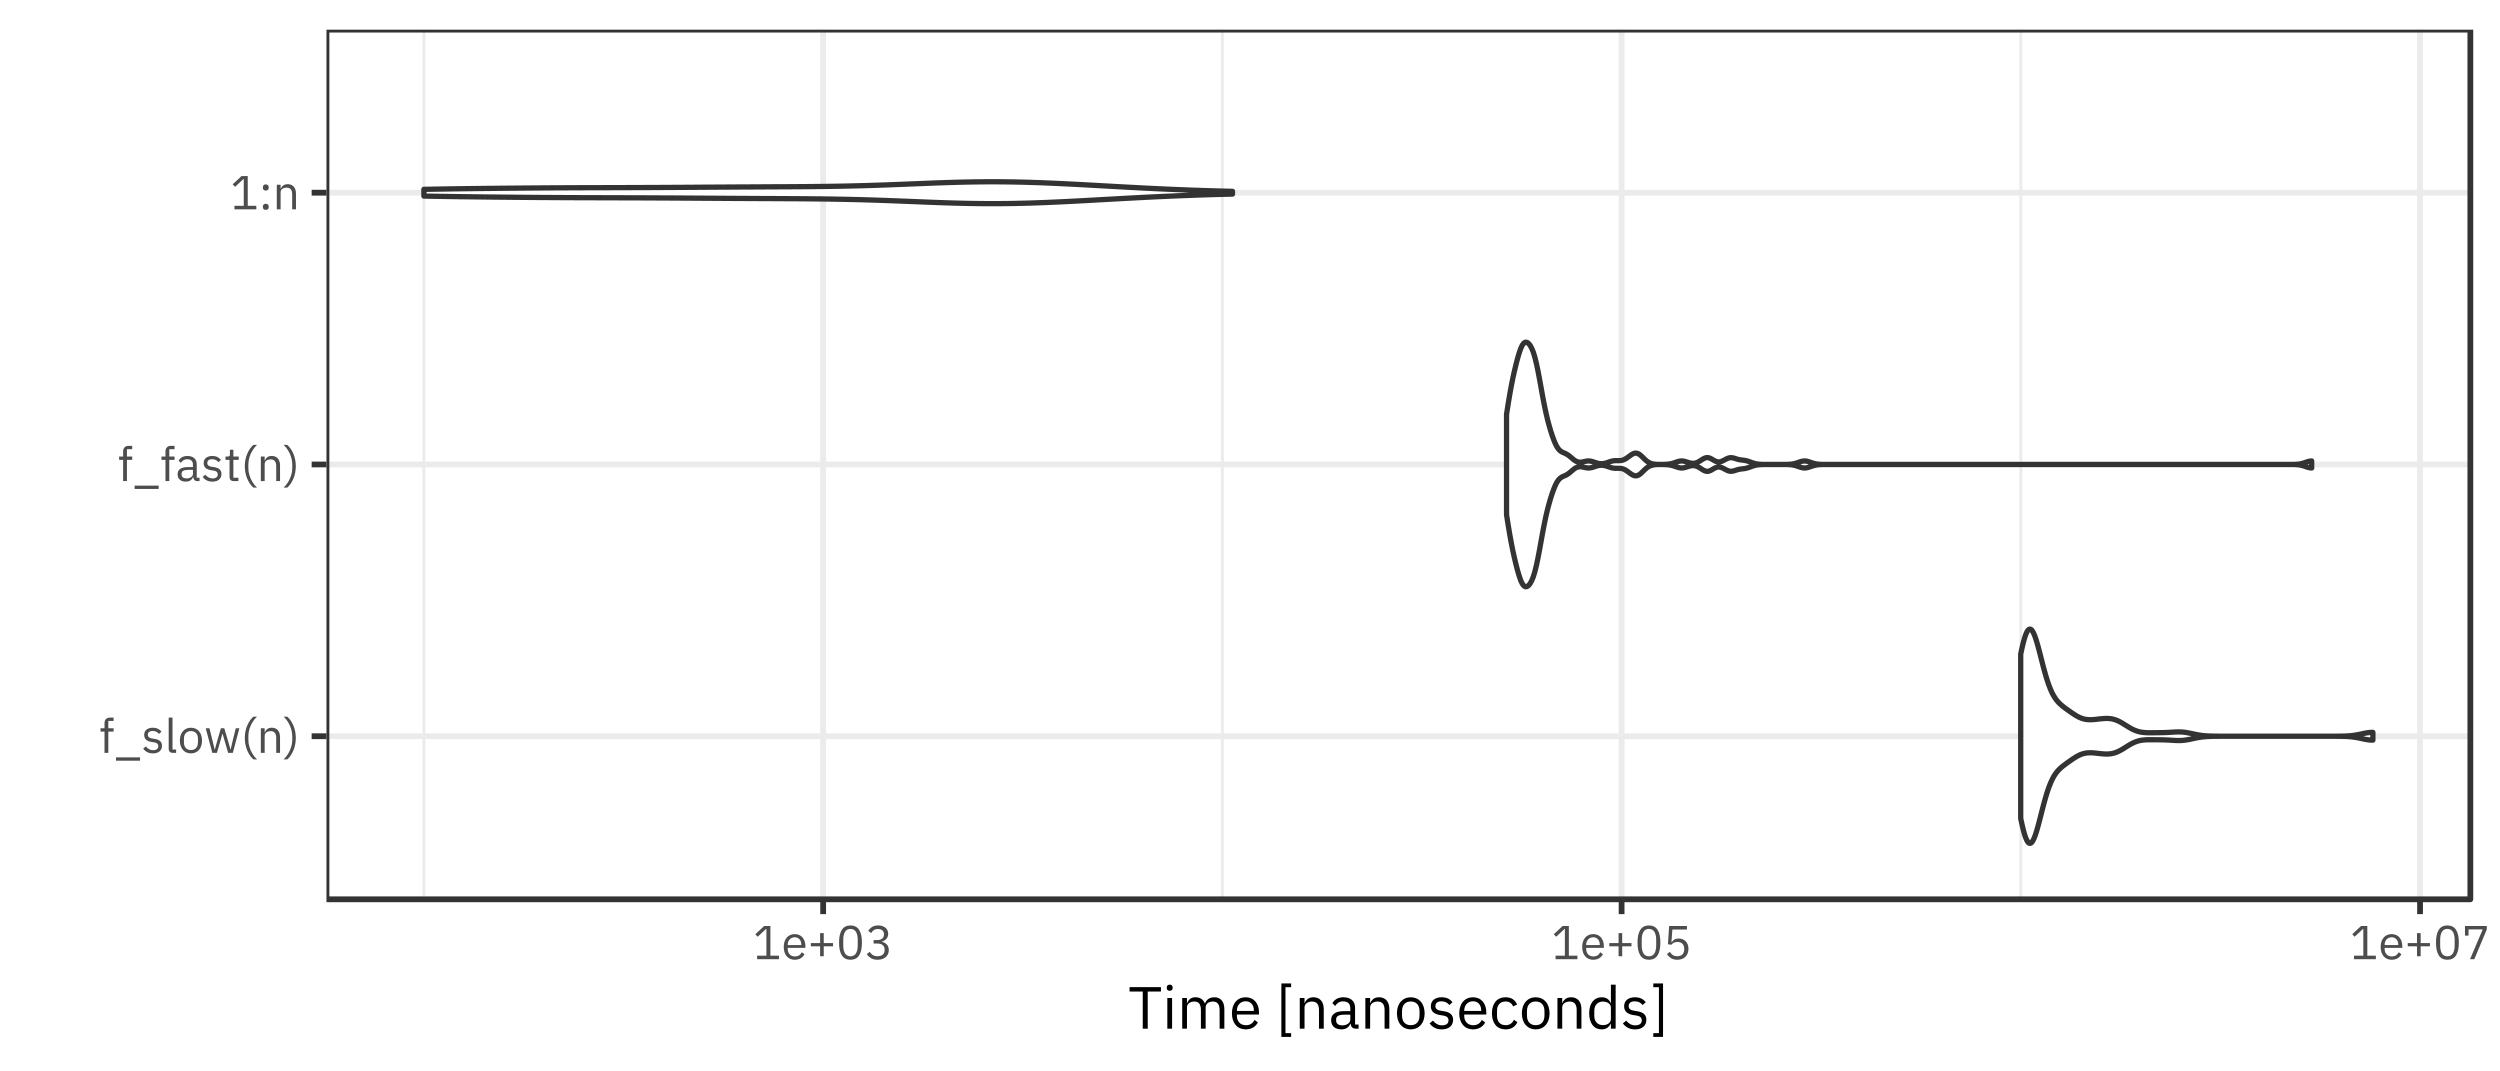 <?xml version="1.0" encoding="UTF-8"?>
<svg xmlns="http://www.w3.org/2000/svg" xmlns:xlink="http://www.w3.org/1999/xlink" width="504pt" height="216pt" viewBox="0 0 504 216" version="1.1">
<defs>
<g>
<symbol overflow="visible" id="glyph0-0">
<path style="stroke:none;" d="M 0.309 0 L 4.223 0 L 4.223 -7.488 L 0.309 -7.488 Z M 0.883 -0.574 L 0.883 -6.914 L 3.648 -6.914 L 3.648 -0.574 Z M 0.883 -0.574 "/>
</symbol>
<symbol overflow="visible" id="glyph0-1">
<path style="stroke:none;" d="M 1.086 0 L 1.852 0 L 1.852 -4.281 L 2.918 -4.281 L 2.918 -4.953 L 1.852 -4.953 L 1.852 -6.434 L 2.918 -6.434 L 2.918 -7.102 L 2.168 -7.102 C 1.801 -7.094 1.527 -6.984 1.352 -6.781 C 1.172 -6.57 1.082 -6.297 1.086 -5.953 L 1.086 -4.953 L 0.277 -4.953 L 0.277 -4.281 L 1.086 -4.281 Z M 1.086 0 "/>
</symbol>
<symbol overflow="visible" id="glyph0-2">
<path style="stroke:none;" d="M 5.137 1.582 L 5.137 0.914 L 0.289 0.914 L 0.289 1.582 Z M 5.137 1.582 "/>
</symbol>
<symbol overflow="visible" id="glyph0-3">
<path style="stroke:none;" d="M 2.305 0.113 C 2.875 0.105 3.324 -0.027 3.645 -0.297 C 3.965 -0.566 4.129 -0.945 4.137 -1.43 C 4.141 -1.805 4.023 -2.109 3.789 -2.344 C 3.551 -2.578 3.16 -2.738 2.621 -2.824 L 2.238 -2.879 C 1.926 -2.918 1.688 -3 1.531 -3.117 C 1.367 -3.234 1.285 -3.41 1.285 -3.648 C 1.281 -3.883 1.363 -4.07 1.531 -4.207 C 1.691 -4.344 1.934 -4.414 2.258 -4.418 C 2.57 -4.41 2.836 -4.344 3.047 -4.227 C 3.258 -4.105 3.418 -3.969 3.531 -3.812 L 4.043 -4.273 C 3.84 -4.52 3.598 -4.715 3.324 -4.855 C 3.043 -4.992 2.707 -5.062 2.312 -5.066 C 1.797 -5.066 1.375 -4.945 1.051 -4.707 C 0.723 -4.461 0.555 -4.098 0.547 -3.609 C 0.555 -3.156 0.707 -2.816 1 -2.598 C 1.293 -2.375 1.672 -2.238 2.141 -2.18 L 2.535 -2.121 C 2.852 -2.07 3.078 -1.977 3.211 -1.84 C 3.34 -1.703 3.402 -1.535 3.398 -1.344 C 3.395 -1.086 3.301 -0.891 3.125 -0.75 C 2.941 -0.609 2.688 -0.535 2.363 -0.535 C 2.047 -0.535 1.773 -0.602 1.535 -0.734 C 1.293 -0.863 1.078 -1.051 0.895 -1.297 L 0.348 -0.855 C 0.559 -0.559 0.828 -0.32 1.148 -0.148 C 1.465 0.023 1.848 0.105 2.305 0.113 Z M 2.305 0.113 "/>
</symbol>
<symbol overflow="visible" id="glyph0-4">
<path style="stroke:none;" d="M 2.312 0 L 2.312 -0.672 L 1.582 -0.672 L 1.582 -7.102 L 0.816 -7.102 L 0.816 -0.797 C 0.812 -0.562 0.883 -0.371 1.023 -0.227 C 1.16 -0.078 1.363 -0.004 1.633 0 Z M 2.312 0 "/>
</symbol>
<symbol overflow="visible" id="glyph0-5">
<path style="stroke:none;" d="M 2.688 0.113 C 3.359 0.102 3.898 -0.129 4.305 -0.59 C 4.707 -1.047 4.914 -1.676 4.926 -2.477 C 4.914 -3.27 4.707 -3.898 4.305 -4.363 C 3.898 -4.82 3.359 -5.055 2.688 -5.066 C 2.012 -5.055 1.473 -4.82 1.074 -4.363 C 0.668 -3.898 0.461 -3.27 0.453 -2.477 C 0.461 -1.676 0.668 -1.047 1.074 -0.59 C 1.473 -0.129 2.012 0.102 2.688 0.113 Z M 2.688 -0.566 C 2.266 -0.562 1.926 -0.691 1.672 -0.949 C 1.41 -1.207 1.281 -1.598 1.277 -2.121 L 1.277 -2.832 C 1.281 -3.352 1.41 -3.742 1.672 -4.004 C 1.926 -4.258 2.266 -4.387 2.688 -4.387 C 3.105 -4.387 3.445 -4.258 3.703 -4.004 C 3.961 -3.742 4.094 -3.352 4.102 -2.832 L 4.102 -2.121 C 4.094 -1.598 3.961 -1.207 3.703 -0.949 C 3.445 -0.691 3.105 -0.562 2.688 -0.566 Z M 2.688 -0.566 "/>
</symbol>
<symbol overflow="visible" id="glyph0-6">
<path style="stroke:none;" d="M 1.621 0 L 2.555 0 L 3.246 -2.379 L 3.668 -3.887 L 3.688 -3.887 L 4.117 -2.379 L 4.809 0 L 5.758 0 L 7.074 -4.953 L 6.355 -4.953 L 5.816 -2.812 L 5.309 -0.645 L 5.289 -0.645 L 4.676 -2.812 L 4.031 -4.953 L 3.352 -4.953 L 2.727 -2.812 L 2.121 -0.645 L 2.102 -0.645 L 1.574 -2.812 L 1.047 -4.953 L 0.297 -4.953 Z M 1.621 0 "/>
</symbol>
<symbol overflow="visible" id="glyph0-7">
<path style="stroke:none;" d="M 0.797 -2.996 C 0.809 -2.043 0.977 -1.191 1.309 -0.441 C 1.633 0.316 2.043 0.898 2.535 1.316 L 3.262 1.316 C 2.914 1 2.609 0.625 2.348 0.195 C 2.086 -0.238 1.883 -0.691 1.738 -1.172 C 1.59 -1.648 1.516 -2.113 1.516 -2.574 L 1.516 -3.398 C 1.516 -3.852 1.586 -4.316 1.73 -4.793 C 1.871 -5.27 2.074 -5.723 2.336 -6.156 C 2.594 -6.59 2.902 -6.969 3.262 -7.297 L 2.535 -7.297 C 2.031 -6.863 1.617 -6.273 1.297 -5.527 C 0.969 -4.773 0.805 -3.93 0.797 -2.996 Z M 0.797 -2.996 "/>
</symbol>
<symbol overflow="visible" id="glyph0-8">
<path style="stroke:none;" d="M 1.586 0 L 1.586 -3.438 C 1.594 -3.75 1.719 -3.984 1.957 -4.145 C 2.195 -4.297 2.473 -4.375 2.793 -4.379 C 3.16 -4.375 3.438 -4.266 3.629 -4.043 C 3.816 -3.816 3.914 -3.48 3.918 -3.043 L 3.918 0 L 4.684 0 L 4.684 -3.176 C 4.676 -3.777 4.527 -4.242 4.234 -4.57 C 3.941 -4.898 3.539 -5.062 3.023 -5.07 C 2.656 -5.062 2.359 -4.98 2.133 -4.816 C 1.906 -4.652 1.734 -4.43 1.621 -4.148 L 1.586 -4.148 L 1.582 -4.953 L 0.816 -4.953 L 0.816 0 Z M 1.586 0 "/>
</symbol>
<symbol overflow="visible" id="glyph0-9">
<path style="stroke:none;" d="M 2.418 -2.996 C 2.406 -3.93 2.238 -4.773 1.918 -5.527 C 1.59 -6.273 1.18 -6.863 0.684 -7.297 L -0.047 -7.297 C 0.309 -6.969 0.617 -6.59 0.879 -6.156 C 1.137 -5.723 1.336 -5.27 1.48 -4.793 C 1.621 -4.316 1.695 -3.852 1.699 -3.398 L 1.699 -2.574 C 1.695 -2.113 1.621 -1.648 1.477 -1.172 C 1.328 -0.691 1.121 -0.238 0.863 0.195 C 0.598 0.625 0.297 1 -0.047 1.316 L 0.684 1.316 C 1.168 0.898 1.574 0.316 1.906 -0.441 C 2.23 -1.191 2.402 -2.043 2.418 -2.996 Z M 2.418 -2.996 "/>
</symbol>
<symbol overflow="visible" id="glyph0-10">
<path style="stroke:none;" d="M 4.848 0 L 4.848 -0.672 L 4.281 -0.672 L 4.281 -3.398 C 4.273 -3.926 4.105 -4.332 3.777 -4.625 C 3.445 -4.914 2.98 -5.062 2.379 -5.07 C 1.934 -5.059 1.562 -4.965 1.27 -4.781 C 0.973 -4.598 0.758 -4.367 0.625 -4.098 L 1.086 -3.668 C 1.215 -3.895 1.383 -4.07 1.59 -4.203 C 1.793 -4.332 2.047 -4.402 2.344 -4.406 C 2.734 -4.406 3.027 -4.312 3.223 -4.125 C 3.418 -3.938 3.512 -3.668 3.512 -3.32 L 3.512 -2.832 L 2.535 -2.832 C 1.812 -2.824 1.281 -2.699 0.938 -2.457 C 0.59 -2.207 0.418 -1.852 0.422 -1.383 C 0.426 -0.914 0.57 -0.547 0.859 -0.285 C 1.145 -0.023 1.551 0.105 2.082 0.113 C 2.426 0.109 2.727 0.035 2.977 -0.117 C 3.227 -0.273 3.406 -0.5 3.516 -0.805 L 3.562 -0.805 C 3.586 -0.566 3.664 -0.375 3.797 -0.23 C 3.93 -0.078 4.133 -0.004 4.414 0 Z M 2.207 -0.535 C 1.906 -0.535 1.668 -0.605 1.496 -0.738 C 1.316 -0.871 1.227 -1.059 1.227 -1.305 L 1.227 -1.508 C 1.223 -1.746 1.328 -1.934 1.535 -2.062 C 1.738 -2.188 2.059 -2.25 2.496 -2.258 L 3.516 -2.258 L 3.516 -1.441 C 3.508 -1.18 3.383 -0.965 3.145 -0.797 C 2.906 -0.629 2.594 -0.539 2.207 -0.535 Z M 2.207 -0.535 "/>
</symbol>
<symbol overflow="visible" id="glyph0-11">
<path style="stroke:none;" d="M 2.871 0 L 2.871 -0.672 L 1.863 -0.672 L 1.863 -4.281 L 2.945 -4.281 L 2.945 -4.953 L 1.863 -4.953 L 1.863 -6.324 L 1.172 -6.324 L 1.172 -5.402 C 1.172 -5.238 1.141 -5.121 1.078 -5.051 C 1.012 -4.98 0.898 -4.945 0.738 -4.953 L 0.277 -4.953 L 0.277 -4.281 L 1.094 -4.281 L 1.094 -0.816 C 1.094 -0.566 1.164 -0.371 1.305 -0.227 C 1.441 -0.078 1.645 -0.004 1.91 0 Z M 2.871 0 "/>
</symbol>
<symbol overflow="visible" id="glyph0-12">
<path style="stroke:none;" d="M 5.25 0 L 5.25 -0.711 L 3.523 -0.711 L 3.523 -6.699 L 2.266 -6.699 L 0.488 -5.039 L 0.961 -4.531 L 2.648 -6.105 L 2.719 -6.105 L 2.719 -0.711 L 0.844 -0.711 L 0.844 0 Z M 5.25 0 "/>
</symbol>
<symbol overflow="visible" id="glyph0-13">
<path style="stroke:none;" d="M 1.402 -3.781 C 1.598 -3.781 1.746 -3.836 1.844 -3.938 C 1.938 -4.039 1.984 -4.172 1.988 -4.34 L 1.988 -4.465 C 1.984 -4.629 1.938 -4.762 1.844 -4.863 C 1.746 -4.965 1.598 -5.016 1.402 -5.02 C 1.199 -5.016 1.051 -4.965 0.957 -4.863 C 0.859 -4.762 0.812 -4.629 0.816 -4.465 L 0.816 -4.34 C 0.812 -4.172 0.859 -4.039 0.957 -3.938 C 1.051 -3.836 1.199 -3.781 1.402 -3.781 Z M 1.402 0.113 C 1.598 0.105 1.746 0.059 1.844 -0.039 C 1.938 -0.137 1.984 -0.27 1.988 -0.441 L 1.988 -0.566 C 1.984 -0.73 1.938 -0.863 1.844 -0.965 C 1.746 -1.062 1.598 -1.113 1.402 -1.121 C 1.199 -1.113 1.051 -1.062 0.957 -0.965 C 0.859 -0.863 0.812 -0.73 0.816 -0.566 L 0.816 -0.441 C 0.812 -0.27 0.859 -0.137 0.957 -0.039 C 1.051 0.059 1.199 0.105 1.402 0.113 Z M 1.402 0.113 "/>
</symbol>
<symbol overflow="visible" id="glyph0-14">
<path style="stroke:none;" d="M 2.68 0.113 C 3.145 0.105 3.547 0.004 3.887 -0.199 C 4.223 -0.402 4.473 -0.672 4.637 -1.016 L 4.09 -1.41 C 3.957 -1.133 3.773 -0.922 3.543 -0.777 C 3.309 -0.629 3.035 -0.555 2.727 -0.555 C 2.258 -0.562 1.898 -0.707 1.645 -0.984 C 1.387 -1.258 1.258 -1.613 1.258 -2.055 L 1.258 -2.285 L 4.82 -2.285 L 4.82 -2.648 C 4.809 -3.363 4.617 -3.941 4.246 -4.383 C 3.867 -4.824 3.344 -5.051 2.68 -5.066 C 1.992 -5.055 1.453 -4.82 1.059 -4.363 C 0.66 -3.898 0.457 -3.27 0.453 -2.477 C 0.457 -1.676 0.66 -1.047 1.059 -0.59 C 1.453 -0.129 1.992 0.102 2.68 0.113 Z M 2.68 -4.426 C 3.074 -4.418 3.391 -4.285 3.629 -4.023 C 3.863 -3.762 3.988 -3.41 3.996 -2.965 L 3.996 -2.859 L 1.258 -2.859 L 1.258 -2.93 C 1.262 -3.367 1.395 -3.723 1.652 -4 C 1.91 -4.273 2.25 -4.414 2.68 -4.426 Z M 2.68 -4.426 "/>
</symbol>
<symbol overflow="visible" id="glyph0-15">
<path style="stroke:none;" d="M 3.246 -0.598 L 3.246 -2.602 L 5.117 -2.602 L 5.117 -3.254 L 3.246 -3.254 L 3.246 -5.262 L 2.516 -5.262 L 2.516 -3.254 L 0.645 -3.254 L 0.645 -2.602 L 2.516 -2.602 L 2.516 -0.598 Z M 3.246 -0.598 "/>
</symbol>
<symbol overflow="visible" id="glyph0-16">
<path style="stroke:none;" d="M 2.879 0.113 C 3.676 0.102 4.262 -0.199 4.633 -0.797 C 5.004 -1.395 5.188 -2.246 5.184 -3.352 C 5.188 -4.453 5.004 -5.301 4.633 -5.902 C 4.262 -6.5 3.676 -6.805 2.879 -6.816 C 2.078 -6.805 1.496 -6.5 1.125 -5.902 C 0.754 -5.301 0.57 -4.453 0.578 -3.352 C 0.57 -2.246 0.754 -1.395 1.125 -0.797 C 1.496 -0.199 2.078 0.102 2.879 0.113 Z M 2.879 -0.586 C 2.355 -0.594 1.984 -0.801 1.758 -1.207 C 1.527 -1.609 1.414 -2.141 1.422 -2.805 L 1.422 -3.898 C 1.414 -4.555 1.527 -5.086 1.758 -5.492 C 1.984 -5.891 2.355 -6.102 2.879 -6.117 C 3.395 -6.102 3.77 -5.891 4.004 -5.492 C 4.23 -5.086 4.344 -4.555 4.34 -3.898 L 4.34 -2.805 C 4.344 -2.141 4.23 -1.609 4.004 -1.207 C 3.77 -0.801 3.395 -0.594 2.879 -0.586 Z M 2.879 -0.586 "/>
</symbol>
<symbol overflow="visible" id="glyph0-17">
<path style="stroke:none;" d="M 1.777 -3.859 L 1.777 -3.16 L 2.562 -3.16 C 3.031 -3.152 3.391 -3.047 3.633 -2.836 C 3.875 -2.621 3.996 -2.316 4.004 -1.922 L 4.004 -1.844 C 3.996 -1.445 3.875 -1.141 3.633 -0.93 C 3.391 -0.715 3.031 -0.605 2.562 -0.605 C 2.16 -0.605 1.844 -0.688 1.609 -0.848 C 1.371 -1.004 1.172 -1.219 1.008 -1.488 L 0.402 -1.027 C 0.598 -0.723 0.867 -0.461 1.207 -0.238 C 1.543 -0.016 1.996 0.098 2.574 0.113 C 3.262 0.102 3.812 -0.074 4.219 -0.426 C 4.625 -0.777 4.832 -1.246 4.848 -1.832 C 4.832 -2.332 4.688 -2.723 4.41 -3 C 4.133 -3.277 3.809 -3.449 3.438 -3.523 L 3.438 -3.562 C 3.801 -3.652 4.102 -3.824 4.344 -4.086 C 4.582 -4.344 4.711 -4.691 4.723 -5.125 C 4.707 -5.668 4.508 -6.086 4.129 -6.379 C 3.746 -6.664 3.266 -6.809 2.688 -6.816 C 2.152 -6.801 1.727 -6.688 1.414 -6.469 C 1.094 -6.25 0.855 -6 0.691 -5.723 L 1.285 -5.262 C 1.418 -5.52 1.598 -5.723 1.824 -5.871 C 2.043 -6.02 2.324 -6.094 2.668 -6.098 C 3.027 -6.094 3.316 -6.004 3.535 -5.832 C 3.746 -5.652 3.859 -5.391 3.871 -5.039 L 3.871 -4.973 C 3.867 -4.641 3.75 -4.375 3.523 -4.172 C 3.293 -3.969 2.957 -3.863 2.508 -3.859 Z M 1.777 -3.859 "/>
</symbol>
<symbol overflow="visible" id="glyph0-18">
<path style="stroke:none;" d="M 4.781 -6.699 L 1.191 -6.699 L 0.949 -3.016 L 1.633 -2.918 C 1.762 -3.074 1.918 -3.207 2.105 -3.316 C 2.285 -3.426 2.527 -3.48 2.832 -3.484 C 3.285 -3.48 3.633 -3.359 3.875 -3.117 C 4.109 -2.875 4.23 -2.531 4.234 -2.094 L 4.234 -1.996 C 4.23 -1.547 4.109 -1.203 3.875 -0.969 C 3.633 -0.727 3.285 -0.605 2.832 -0.605 C 2.434 -0.605 2.129 -0.688 1.914 -0.848 C 1.695 -1.004 1.504 -1.219 1.344 -1.488 L 0.738 -1.027 C 0.934 -0.723 1.191 -0.461 1.52 -0.238 C 1.84 -0.016 2.277 0.098 2.832 0.113 C 3.539 0.098 4.094 -0.105 4.488 -0.504 C 4.879 -0.902 5.078 -1.434 5.086 -2.102 C 5.074 -2.754 4.883 -3.262 4.52 -3.625 C 4.152 -3.984 3.68 -4.168 3.094 -4.176 C 2.746 -4.172 2.465 -4.105 2.258 -3.973 C 2.047 -3.84 1.867 -3.66 1.719 -3.438 L 1.652 -3.438 L 1.844 -5.992 L 4.781 -5.992 Z M 4.781 -6.699 "/>
</symbol>
<symbol overflow="visible" id="glyph0-19">
<path style="stroke:none;" d="M 2.543 0 L 5.059 -5.992 L 5.059 -6.699 L 0.664 -6.699 L 0.664 -4.762 L 1.383 -4.762 L 1.383 -6.012 L 4.242 -6.012 L 1.68 0 Z M 2.543 0 "/>
</symbol>
<symbol overflow="visible" id="glyph1-0">
<path style="stroke:none;" d="M 0.383 0 L 5.277 0 L 5.277 -9.359 L 0.383 -9.359 Z M 1.102 -0.719 L 1.102 -8.641 L 4.562 -8.641 L 4.562 -0.719 Z M 1.102 -0.719 "/>
</symbol>
<symbol overflow="visible" id="glyph1-1">
<path style="stroke:none;" d="M 6.598 -7.488 L 6.598 -8.375 L 0.266 -8.375 L 0.266 -7.488 L 2.93 -7.488 L 2.93 0 L 3.934 0 L 3.934 -7.488 Z M 6.598 -7.488 "/>
</symbol>
<symbol overflow="visible" id="glyph1-2">
<path style="stroke:none;" d="M 1.5 -7.645 C 1.703 -7.645 1.852 -7.695 1.945 -7.793 C 2.039 -7.887 2.086 -8.016 2.09 -8.184 L 2.09 -8.34 C 2.086 -8.5 2.039 -8.633 1.945 -8.73 C 1.852 -8.824 1.703 -8.871 1.5 -8.879 C 1.297 -8.871 1.145 -8.824 1.051 -8.73 C 0.953 -8.633 0.906 -8.5 0.91 -8.34 L 0.91 -8.184 C 0.906 -8.016 0.953 -7.887 1.051 -7.793 C 1.145 -7.695 1.297 -7.645 1.5 -7.645 Z M 1.02 0 L 1.98 0 L 1.98 -6.191 L 1.02 -6.191 Z M 1.02 0 "/>
</symbol>
<symbol overflow="visible" id="glyph1-3">
<path style="stroke:none;" d="M 1.98 0 L 1.98 -4.297 C 1.992 -4.688 2.141 -4.984 2.434 -5.18 C 2.719 -5.375 3.062 -5.473 3.457 -5.473 C 3.91 -5.473 4.242 -5.332 4.461 -5.051 C 4.676 -4.77 4.785 -4.352 4.789 -3.805 L 4.789 0 L 5.746 0 L 5.746 -4.297 C 5.758 -4.688 5.906 -4.984 6.188 -5.18 C 6.469 -5.375 6.805 -5.473 7.199 -5.473 C 7.664 -5.473 8.008 -5.328 8.227 -5.047 C 8.445 -4.762 8.555 -4.348 8.559 -3.805 L 8.559 0 L 9.516 0 L 9.516 -3.973 C 9.508 -4.727 9.328 -5.305 8.98 -5.715 C 8.625 -6.121 8.133 -6.328 7.5 -6.336 C 6.973 -6.32 6.555 -6.195 6.246 -5.957 C 5.938 -5.715 5.727 -5.422 5.617 -5.078 L 5.59 -5.078 C 5.414 -5.516 5.156 -5.836 4.824 -6.039 C 4.484 -6.238 4.109 -6.336 3.695 -6.336 C 3.223 -6.324 2.859 -6.211 2.605 -5.996 C 2.348 -5.777 2.156 -5.508 2.027 -5.184 L 1.98 -5.184 L 1.98 -6.191 L 1.02 -6.191 L 1.02 0 Z M 1.98 0 "/>
</symbol>
<symbol overflow="visible" id="glyph1-4">
<path style="stroke:none;" d="M 3.348 0.145 C 3.93 0.133 4.434 0.004 4.859 -0.25 C 5.277 -0.504 5.59 -0.844 5.797 -1.27 L 5.113 -1.762 C 4.945 -1.414 4.719 -1.152 4.43 -0.973 C 4.141 -0.789 3.797 -0.695 3.406 -0.695 C 2.82 -0.703 2.371 -0.883 2.055 -1.23 C 1.734 -1.574 1.574 -2.02 1.57 -2.566 L 1.57 -2.855 L 6.023 -2.855 L 6.023 -3.312 C 6.016 -4.203 5.773 -4.926 5.305 -5.48 C 4.832 -6.031 4.18 -6.316 3.348 -6.336 C 2.492 -6.32 1.82 -6.027 1.324 -5.453 C 0.828 -4.875 0.574 -4.09 0.566 -3.098 C 0.574 -2.098 0.828 -1.312 1.324 -0.738 C 1.82 -0.164 2.492 0.129 3.348 0.145 Z M 3.348 -5.531 C 3.844 -5.523 4.242 -5.355 4.539 -5.027 C 4.832 -4.699 4.984 -4.258 4.992 -3.707 L 4.992 -3.574 L 1.57 -3.574 L 1.57 -3.66 C 1.578 -4.207 1.742 -4.652 2.066 -5 C 2.387 -5.34 2.812 -5.52 3.348 -5.531 Z M 3.348 -5.531 "/>
</symbol>
<symbol overflow="visible" id="glyph1-5">
<path style="stroke:none;" d=""/>
</symbol>
<symbol overflow="visible" id="glyph1-6">
<path style="stroke:none;" d="M 3.082 1.656 L 3.082 0.902 L 1.941 0.902 L 1.941 -8.363 L 3.082 -8.363 L 3.082 -9.121 L 1.117 -9.121 L 1.117 1.656 Z M 3.082 1.656 "/>
</symbol>
<symbol overflow="visible" id="glyph1-7">
<path style="stroke:none;" d="M 1.98 0 L 1.98 -4.297 C 1.996 -4.688 2.152 -4.984 2.449 -5.18 C 2.746 -5.375 3.094 -5.473 3.492 -5.473 C 3.953 -5.473 4.301 -5.332 4.539 -5.051 C 4.773 -4.77 4.891 -4.352 4.895 -3.805 L 4.895 0 L 5.855 0 L 5.855 -3.973 C 5.844 -4.727 5.656 -5.305 5.293 -5.715 C 4.926 -6.121 4.422 -6.328 3.781 -6.336 C 3.32 -6.328 2.949 -6.223 2.668 -6.02 C 2.383 -5.809 2.172 -5.531 2.027 -5.184 L 1.98 -5.184 L 1.98 -6.191 L 1.02 -6.191 L 1.02 0 Z M 1.98 0 "/>
</symbol>
<symbol overflow="visible" id="glyph1-8">
<path style="stroke:none;" d="M 6.059 0 L 6.059 -0.84 L 5.352 -0.84 L 5.352 -4.246 C 5.344 -4.906 5.137 -5.418 4.723 -5.781 C 4.309 -6.145 3.727 -6.328 2.977 -6.336 C 2.414 -6.32 1.949 -6.203 1.582 -5.977 C 1.215 -5.746 0.945 -5.461 0.781 -5.125 L 1.355 -4.586 C 1.52 -4.867 1.73 -5.09 1.988 -5.258 C 2.238 -5.418 2.555 -5.504 2.93 -5.508 C 3.418 -5.504 3.781 -5.387 4.027 -5.156 C 4.27 -4.926 4.391 -4.59 4.391 -4.152 L 4.391 -3.539 L 3.168 -3.539 C 2.266 -3.535 1.602 -3.379 1.172 -3.07 C 0.738 -2.758 0.523 -2.309 0.527 -1.727 C 0.531 -1.145 0.711 -0.688 1.074 -0.359 C 1.434 -0.031 1.945 0.133 2.605 0.145 C 3.039 0.141 3.41 0.047 3.723 -0.148 C 4.027 -0.34 4.254 -0.629 4.395 -1.008 L 4.453 -1.008 C 4.484 -0.711 4.582 -0.469 4.746 -0.285 C 4.91 -0.098 5.168 -0.004 5.52 0 Z M 2.762 -0.672 C 2.379 -0.672 2.082 -0.754 1.867 -0.922 C 1.648 -1.086 1.539 -1.324 1.535 -1.633 L 1.535 -1.883 C 1.531 -2.18 1.656 -2.414 1.918 -2.578 C 2.172 -2.738 2.574 -2.816 3.121 -2.82 L 4.395 -2.82 L 4.395 -1.801 C 4.383 -1.473 4.227 -1.207 3.93 -0.996 C 3.629 -0.785 3.238 -0.676 2.762 -0.672 Z M 2.762 -0.672 "/>
</symbol>
<symbol overflow="visible" id="glyph1-9">
<path style="stroke:none;" d="M 3.359 0.145 C 4.195 0.129 4.871 -0.164 5.379 -0.738 C 5.883 -1.312 6.141 -2.098 6.156 -3.098 C 6.141 -4.09 5.883 -4.875 5.379 -5.453 C 4.871 -6.027 4.195 -6.32 3.359 -6.336 C 2.516 -6.32 1.844 -6.027 1.34 -5.453 C 0.836 -4.875 0.578 -4.09 0.566 -3.098 C 0.578 -2.098 0.836 -1.312 1.34 -0.738 C 1.844 -0.164 2.516 0.129 3.359 0.145 Z M 3.359 -0.707 C 2.828 -0.703 2.406 -0.863 2.09 -1.188 C 1.766 -1.508 1.602 -1.996 1.594 -2.652 L 1.594 -3.539 C 1.602 -4.191 1.766 -4.676 2.09 -5 C 2.406 -5.32 2.828 -5.484 3.359 -5.484 C 3.883 -5.484 4.309 -5.32 4.629 -5 C 4.949 -4.676 5.113 -4.191 5.125 -3.539 L 5.125 -2.652 C 5.113 -1.996 4.949 -1.508 4.629 -1.188 C 4.309 -0.863 3.883 -0.703 3.359 -0.707 Z M 3.359 -0.707 "/>
</symbol>
<symbol overflow="visible" id="glyph1-10">
<path style="stroke:none;" d="M 2.879 0.145 C 3.59 0.137 4.148 -0.031 4.555 -0.371 C 4.953 -0.707 5.16 -1.18 5.172 -1.789 C 5.176 -2.254 5.031 -2.637 4.734 -2.934 C 4.438 -3.227 3.949 -3.426 3.277 -3.527 L 2.797 -3.602 C 2.406 -3.652 2.113 -3.75 1.914 -3.898 C 1.707 -4.039 1.605 -4.262 1.605 -4.559 C 1.605 -4.855 1.707 -5.09 1.914 -5.262 C 2.117 -5.43 2.418 -5.516 2.82 -5.52 C 3.211 -5.512 3.543 -5.434 3.812 -5.285 C 4.074 -5.137 4.277 -4.961 4.418 -4.766 L 5.051 -5.34 C 4.801 -5.652 4.5 -5.898 4.156 -6.07 C 3.805 -6.242 3.383 -6.328 2.891 -6.336 C 2.242 -6.332 1.719 -6.184 1.312 -5.883 C 0.906 -5.578 0.695 -5.121 0.684 -4.512 C 0.695 -3.941 0.887 -3.52 1.254 -3.25 C 1.621 -2.973 2.094 -2.797 2.676 -2.723 L 3.168 -2.652 C 3.566 -2.586 3.848 -2.469 4.012 -2.301 C 4.172 -2.125 4.25 -1.918 4.25 -1.68 C 4.242 -1.355 4.129 -1.109 3.906 -0.938 C 3.68 -0.762 3.363 -0.672 2.953 -0.672 C 2.562 -0.672 2.219 -0.754 1.922 -0.922 C 1.621 -1.082 1.352 -1.316 1.117 -1.621 L 0.434 -1.066 C 0.703 -0.695 1.035 -0.402 1.434 -0.188 C 1.828 0.027 2.309 0.137 2.879 0.145 Z M 2.879 0.145 "/>
</symbol>
<symbol overflow="visible" id="glyph1-11">
<path style="stroke:none;" d="M 3.324 0.145 C 3.91 0.137 4.406 0.008 4.805 -0.254 C 5.203 -0.512 5.5 -0.867 5.699 -1.32 L 5.004 -1.789 C 4.832 -1.43 4.605 -1.16 4.328 -0.98 C 4.047 -0.793 3.711 -0.703 3.324 -0.707 C 2.75 -0.715 2.32 -0.891 2.031 -1.23 C 1.738 -1.57 1.594 -2.016 1.594 -2.566 L 1.594 -3.625 C 1.594 -4.172 1.738 -4.617 2.031 -4.957 C 2.32 -5.297 2.75 -5.473 3.324 -5.484 C 3.699 -5.48 4.016 -5.391 4.273 -5.219 C 4.527 -5.043 4.715 -4.797 4.836 -4.477 L 5.641 -4.883 C 5.457 -5.312 5.18 -5.664 4.805 -5.93 C 4.426 -6.191 3.93 -6.324 3.324 -6.336 C 2.441 -6.32 1.766 -6.027 1.289 -5.457 C 0.812 -4.879 0.57 -4.094 0.566 -3.098 C 0.57 -2.094 0.812 -1.305 1.289 -0.734 C 1.766 -0.16 2.441 0.129 3.324 0.145 Z M 3.324 0.145 "/>
</symbol>
<symbol overflow="visible" id="glyph1-12">
<path style="stroke:none;" d="M 4.98 0 L 5.938 0 L 5.938 -8.879 L 4.98 -8.879 L 4.98 -5.184 L 4.934 -5.184 C 4.77 -5.57 4.531 -5.859 4.223 -6.051 C 3.914 -6.238 3.547 -6.332 3.121 -6.336 C 2.336 -6.32 1.723 -6.027 1.277 -5.457 C 0.832 -4.879 0.605 -4.094 0.602 -3.098 C 0.605 -2.094 0.832 -1.305 1.277 -0.734 C 1.723 -0.16 2.336 0.129 3.121 0.145 C 3.543 0.141 3.906 0.047 4.207 -0.145 C 4.504 -0.336 4.746 -0.625 4.934 -1.008 L 4.98 -1.008 Z M 3.383 -0.719 C 2.836 -0.723 2.41 -0.891 2.102 -1.227 C 1.793 -1.555 1.637 -2.004 1.633 -2.566 L 1.633 -3.625 C 1.637 -4.184 1.793 -4.629 2.102 -4.961 C 2.41 -5.293 2.836 -5.465 3.383 -5.473 C 3.828 -5.465 4.207 -5.352 4.512 -5.133 C 4.812 -4.914 4.969 -4.629 4.98 -4.285 L 4.98 -1.98 C 4.969 -1.574 4.812 -1.262 4.512 -1.047 C 4.207 -0.828 3.828 -0.719 3.383 -0.719 Z M 3.383 -0.719 "/>
</symbol>
<symbol overflow="visible" id="glyph1-13">
<path style="stroke:none;" d="M 0.723 -9.121 L 0.723 -8.363 L 1.859 -8.363 L 1.859 0.902 L 0.723 0.902 L 0.723 1.656 L 2.688 1.656 L 2.688 -9.121 Z M 0.723 -9.121 "/>
</symbol>
</g>
<clipPath id="clip1">
  <path d="M 65.816 5.977 L 499 5.977 L 499 182 L 65.816 182 Z M 65.816 5.977 "/>
</clipPath>
<clipPath id="clip2">
  <path d="M 85 5.977 L 86 5.977 L 86 182 L 85 182 Z M 85 5.977 "/>
</clipPath>
<clipPath id="clip3">
  <path d="M 246 5.977 L 247 5.977 L 247 182 L 246 182 Z M 246 5.977 "/>
</clipPath>
<clipPath id="clip4">
  <path d="M 407 5.977 L 408 5.977 L 408 182 L 407 182 Z M 407 5.977 "/>
</clipPath>
<clipPath id="clip5">
  <path d="M 65.816 147 L 499 147 L 499 150 L 65.816 150 Z M 65.816 147 "/>
</clipPath>
<clipPath id="clip6">
  <path d="M 65.816 93 L 499 93 L 499 95 L 65.816 95 Z M 65.816 93 "/>
</clipPath>
<clipPath id="clip7">
  <path d="M 65.816 38 L 499 38 L 499 40 L 65.816 40 Z M 65.816 38 "/>
</clipPath>
<clipPath id="clip8">
  <path d="M 165 5.977 L 167 5.977 L 167 182 L 165 182 Z M 165 5.977 "/>
</clipPath>
<clipPath id="clip9">
  <path d="M 326 5.977 L 328 5.977 L 328 182 L 326 182 Z M 326 5.977 "/>
</clipPath>
<clipPath id="clip10">
  <path d="M 487 5.977 L 489 5.977 L 489 182 L 487 182 Z M 487 5.977 "/>
</clipPath>
<clipPath id="clip11">
  <path d="M 65.816 5.977 L 499 5.977 L 499 182 L 65.816 182 Z M 65.816 5.977 "/>
</clipPath>
</defs>
<g id="surface6">
<rect x="0" y="0" width="504" height="216" style="fill:rgb(100%,100%,100%);fill-opacity:1;stroke:none;"/>
<rect x="0" y="0" width="504" height="216" style="fill:rgb(100%,100%,100%);fill-opacity:1;stroke:none;"/>
<path style="fill:none;stroke-width:1.164;stroke-linecap:round;stroke-linejoin:round;stroke:rgb(100%,100%,100%);stroke-opacity:1;stroke-miterlimit:10;" d="M 0 216 L 504 216 L 504 0 L 0 0 Z M 0 216 "/>
<g clip-path="url(#clip1)" clip-rule="nonzero">
<path style=" stroke:none;fill-rule:nonzero;fill:rgb(100%,100%,100%);fill-opacity:1;" d="M 65.816 181.297 L 498.023 181.297 L 498.023 5.977 L 65.816 5.977 Z M 65.816 181.297 "/>
</g>
<g clip-path="url(#clip2)" clip-rule="nonzero">
<path style="fill:none;stroke-width:0.582;stroke-linecap:butt;stroke-linejoin:round;stroke:rgb(92.157%,92.157%,92.157%);stroke-opacity:1;stroke-miterlimit:10;" d="M 85.461 181.297 L 85.461 5.977 "/>
</g>
<g clip-path="url(#clip3)" clip-rule="nonzero">
<path style="fill:none;stroke-width:0.582;stroke-linecap:butt;stroke-linejoin:round;stroke:rgb(92.157%,92.157%,92.157%);stroke-opacity:1;stroke-miterlimit:10;" d="M 246.43 181.297 L 246.43 5.977 "/>
</g>
<g clip-path="url(#clip4)" clip-rule="nonzero">
<path style="fill:none;stroke-width:0.582;stroke-linecap:butt;stroke-linejoin:round;stroke:rgb(92.157%,92.157%,92.157%);stroke-opacity:1;stroke-miterlimit:10;" d="M 407.398 181.297 L 407.398 5.977 "/>
</g>
<g clip-path="url(#clip5)" clip-rule="nonzero">
<path style="fill:none;stroke-width:1.164;stroke-linecap:butt;stroke-linejoin:round;stroke:rgb(92.157%,92.157%,92.157%);stroke-opacity:1;stroke-miterlimit:10;" d="M 65.816 148.426 L 498.023 148.426 "/>
</g>
<g clip-path="url(#clip6)" clip-rule="nonzero">
<path style="fill:none;stroke-width:1.164;stroke-linecap:butt;stroke-linejoin:round;stroke:rgb(92.157%,92.157%,92.157%);stroke-opacity:1;stroke-miterlimit:10;" d="M 65.816 93.637 L 498.023 93.637 "/>
</g>
<g clip-path="url(#clip7)" clip-rule="nonzero">
<path style="fill:none;stroke-width:1.164;stroke-linecap:butt;stroke-linejoin:round;stroke:rgb(92.157%,92.157%,92.157%);stroke-opacity:1;stroke-miterlimit:10;" d="M 65.816 38.852 L 498.023 38.852 "/>
</g>
<g clip-path="url(#clip8)" clip-rule="nonzero">
<path style="fill:none;stroke-width:1.164;stroke-linecap:butt;stroke-linejoin:round;stroke:rgb(92.157%,92.157%,92.157%);stroke-opacity:1;stroke-miterlimit:10;" d="M 165.945 181.297 L 165.945 5.977 "/>
</g>
<g clip-path="url(#clip9)" clip-rule="nonzero">
<path style="fill:none;stroke-width:1.164;stroke-linecap:butt;stroke-linejoin:round;stroke:rgb(92.157%,92.157%,92.157%);stroke-opacity:1;stroke-miterlimit:10;" d="M 326.914 181.297 L 326.914 5.977 "/>
</g>
<g clip-path="url(#clip10)" clip-rule="nonzero">
<path style="fill:none;stroke-width:1.164;stroke-linecap:butt;stroke-linejoin:round;stroke:rgb(92.157%,92.157%,92.157%);stroke-opacity:1;stroke-miterlimit:10;" d="M 487.883 181.297 L 487.883 5.977 "/>
</g>
<path style="fill-rule:nonzero;fill:rgb(100%,100%,100%);fill-opacity:1;stroke-width:1.067;stroke-linecap:round;stroke-linejoin:round;stroke:rgb(20%,20%,20%);stroke-opacity:1;stroke-miterlimit:10;" d="M 407.375 164.98 L 407.512 165.641 L 407.652 166.266 L 407.789 166.859 L 407.93 167.414 L 408.066 167.926 L 408.207 168.387 L 408.348 168.789 L 408.484 169.141 L 408.625 169.438 L 408.762 169.68 L 408.902 169.855 L 409.039 169.965 L 409.18 170.016 L 409.32 170.008 L 409.457 169.949 L 409.598 169.82 L 409.734 169.637 L 409.875 169.402 L 410.012 169.121 L 410.152 168.797 L 410.293 168.426 L 410.43 168.016 L 410.57 167.574 L 410.707 167.105 L 410.848 166.613 L 410.984 166.102 L 411.125 165.574 L 411.266 165.035 L 411.402 164.492 L 411.543 163.949 L 411.68 163.406 L 411.82 162.867 L 411.957 162.34 L 412.098 161.824 L 412.238 161.316 L 412.375 160.828 L 412.516 160.359 L 412.652 159.91 L 412.793 159.48 L 412.93 159.066 L 413.07 158.68 L 413.211 158.312 L 413.348 157.969 L 413.488 157.645 L 413.625 157.336 L 413.766 157.055 L 413.902 156.789 L 414.043 156.543 L 414.184 156.312 L 414.32 156.098 L 414.461 155.898 L 414.598 155.715 L 414.738 155.543 L 414.875 155.379 L 415.016 155.227 L 415.156 155.086 L 415.293 154.953 L 415.434 154.824 L 415.57 154.703 L 415.711 154.582 L 415.848 154.473 L 416.129 154.254 L 416.266 154.148 L 416.406 154.047 L 416.543 153.945 L 416.684 153.844 L 416.82 153.742 L 417.102 153.547 L 417.238 153.449 L 417.379 153.352 L 417.516 153.254 L 417.656 153.156 L 417.793 153.062 L 417.934 152.969 L 418.074 152.879 L 418.211 152.789 L 418.352 152.699 L 418.488 152.613 L 418.629 152.531 L 418.766 152.453 L 418.906 152.379 L 419.047 152.309 L 419.184 152.238 L 419.324 152.176 L 419.461 152.117 L 419.602 152.062 L 419.738 152.016 L 419.879 151.969 L 420.02 151.93 L 420.156 151.895 L 420.297 151.863 L 420.434 151.836 L 420.574 151.812 L 420.711 151.793 L 420.992 151.77 L 421.129 151.762 L 421.27 151.758 L 421.547 151.758 L 421.684 151.762 L 421.965 151.777 L 422.102 151.789 L 422.242 151.801 L 422.379 151.812 L 422.52 151.828 L 422.656 151.844 L 422.938 151.875 L 423.074 151.891 L 423.215 151.906 L 423.352 151.922 L 423.492 151.938 L 423.629 151.949 L 423.77 151.965 L 423.91 151.977 L 424.047 151.988 L 424.188 151.996 L 424.324 152.004 L 424.465 152.008 L 424.602 152.012 L 424.742 152.012 L 424.883 152.008 L 425.02 152.004 L 425.16 151.996 L 425.297 151.984 L 425.438 151.969 L 425.574 151.949 L 425.715 151.926 L 425.855 151.898 L 425.992 151.867 L 426.133 151.832 L 426.27 151.793 L 426.41 151.746 L 426.547 151.699 L 426.688 151.648 L 426.828 151.59 L 426.965 151.527 L 427.105 151.465 L 427.242 151.395 L 427.383 151.324 L 427.52 151.25 L 427.66 151.172 L 427.801 151.09 L 427.938 151.008 L 428.078 150.922 L 428.215 150.836 L 428.355 150.75 L 428.492 150.664 L 428.633 150.578 L 428.773 150.488 L 428.91 150.402 L 429.051 150.316 L 429.188 150.234 L 429.328 150.152 L 429.465 150.07 L 429.605 149.996 L 429.746 149.918 L 429.883 149.848 L 430.023 149.781 L 430.16 149.715 L 430.301 149.652 L 430.438 149.594 L 430.719 149.492 L 430.855 149.445 L 430.996 149.402 L 431.133 149.363 L 431.273 149.328 L 431.41 149.297 L 431.551 149.27 L 431.691 149.246 L 431.828 149.223 L 431.969 149.203 L 432.105 149.188 L 432.246 149.176 L 432.383 149.164 L 432.523 149.152 L 432.664 149.145 L 432.801 149.141 L 432.941 149.137 L 433.078 149.133 L 433.219 149.129 L 434.191 149.129 L 434.328 149.133 L 434.609 149.133 L 434.746 149.137 L 434.887 149.137 L 435.023 149.141 L 435.301 149.141 L 435.441 149.145 L 435.582 149.145 L 435.719 149.148 L 435.859 149.152 L 435.996 149.152 L 436.137 149.156 L 436.273 149.16 L 436.414 149.164 L 436.555 149.172 L 436.691 149.176 L 436.832 149.184 L 436.969 149.188 L 437.109 149.195 L 437.246 149.203 L 437.527 149.219 L 437.664 149.227 L 437.805 149.234 L 437.941 149.242 L 438.082 149.254 L 438.219 149.262 L 438.359 149.27 L 438.5 149.273 L 438.637 149.281 L 438.777 149.285 L 438.914 149.289 L 439.055 149.293 L 439.473 149.293 L 439.609 149.285 L 439.75 149.281 L 439.887 149.273 L 440.027 149.262 L 440.164 149.25 L 440.445 149.219 L 440.582 149.199 L 440.723 149.18 L 440.859 149.156 L 441 149.133 L 441.137 149.109 L 441.418 149.055 L 441.555 149.027 L 441.695 148.996 L 441.832 148.965 L 441.973 148.938 L 442.109 148.906 L 442.25 148.879 L 442.391 148.848 L 442.527 148.82 L 442.668 148.789 L 442.805 148.762 L 442.945 148.734 L 443.082 148.711 L 443.363 148.664 L 443.5 148.641 L 443.641 148.621 L 443.777 148.602 L 443.918 148.582 L 444.055 148.566 L 444.336 148.535 L 444.473 148.523 L 444.613 148.512 L 444.75 148.5 L 444.891 148.492 L 445.027 148.484 L 445.309 148.469 L 445.445 148.461 L 445.586 148.457 L 445.723 148.453 L 445.863 148.449 L 446 148.445 L 446.281 148.438 L 446.418 148.438 L 446.559 148.434 L 446.695 148.434 L 446.836 148.43 L 447.391 148.43 L 447.531 148.426 L 470.875 148.426 L 471.012 148.43 L 471.43 148.43 L 471.566 148.434 L 471.707 148.434 L 471.848 148.438 L 471.984 148.438 L 472.125 148.441 L 472.262 148.445 L 472.402 148.445 L 472.539 148.449 L 472.68 148.457 L 472.82 148.461 L 472.957 148.465 L 473.098 148.473 L 473.234 148.48 L 473.375 148.488 L 473.512 148.5 L 473.793 148.523 L 473.93 148.535 L 474.07 148.551 L 474.207 148.566 L 474.348 148.582 L 474.484 148.602 L 474.766 148.641 L 474.902 148.664 L 475.043 148.688 L 475.18 148.711 L 475.32 148.738 L 475.457 148.766 L 475.738 148.82 L 475.875 148.852 L 476.016 148.879 L 476.152 148.91 L 476.293 148.938 L 476.43 148.969 L 476.711 149.023 L 476.848 149.051 L 476.988 149.078 L 477.125 149.102 L 477.266 149.121 L 477.402 149.141 L 477.543 149.16 L 477.684 149.176 L 477.82 149.188 L 477.961 149.195 L 478.098 149.203 L 478.238 149.207 L 478.375 149.207 L 478.375 147.645 L 478.238 147.645 L 478.098 147.648 L 477.961 147.652 L 477.82 147.664 L 477.684 147.676 L 477.402 147.707 L 477.266 147.727 L 477.125 147.75 L 476.988 147.773 L 476.848 147.797 L 476.711 147.824 L 476.57 147.852 L 476.43 147.883 L 476.293 147.91 L 476.152 147.941 L 476.016 147.969 L 475.875 148 L 475.738 148.027 L 475.598 148.059 L 475.457 148.086 L 475.32 148.113 L 475.18 148.137 L 475.043 148.164 L 474.902 148.188 L 474.766 148.207 L 474.625 148.23 L 474.484 148.25 L 474.348 148.266 L 474.207 148.285 L 474.07 148.301 L 473.93 148.312 L 473.793 148.328 L 473.512 148.352 L 473.375 148.359 L 473.234 148.367 L 473.098 148.375 L 472.957 148.383 L 472.82 148.387 L 472.68 148.395 L 472.539 148.398 L 472.402 148.402 L 472.262 148.406 L 472.125 148.41 L 471.984 148.41 L 471.848 148.414 L 471.707 148.414 L 471.566 148.418 L 471.289 148.418 L 471.152 148.422 L 470.18 148.422 L 470.039 148.426 L 448.363 148.426 L 448.227 148.422 L 447.254 148.422 L 447.113 148.418 L 446.695 148.418 L 446.559 148.414 L 446.418 148.414 L 446.281 148.41 L 446.141 148.406 L 446 148.406 L 445.863 148.402 L 445.723 148.398 L 445.586 148.391 L 445.445 148.387 L 445.309 148.379 L 445.168 148.375 L 445.027 148.367 L 444.891 148.359 L 444.75 148.348 L 444.613 148.336 L 444.473 148.324 L 444.336 148.312 L 444.055 148.281 L 443.918 148.266 L 443.777 148.246 L 443.641 148.23 L 443.5 148.207 L 443.363 148.188 L 443.223 148.164 L 443.082 148.137 L 442.945 148.113 L 442.805 148.086 L 442.668 148.059 L 442.527 148.031 L 442.391 148 L 442.25 147.973 L 442.109 147.941 L 441.973 147.914 L 441.832 147.883 L 441.695 147.852 L 441.555 147.824 L 441.418 147.797 L 441.137 147.742 L 441 147.715 L 440.859 147.691 L 440.723 147.668 L 440.582 147.648 L 440.445 147.633 L 440.305 147.613 L 440.164 147.598 L 440.027 147.586 L 439.887 147.578 L 439.75 147.57 L 439.609 147.562 L 439.473 147.559 L 439.332 147.555 L 439.055 147.555 L 438.914 147.559 L 438.777 147.562 L 438.637 147.566 L 438.5 147.574 L 438.219 147.59 L 438.082 147.598 L 437.941 147.605 L 437.805 147.613 L 437.664 147.621 L 437.527 147.629 L 437.387 147.641 L 437.246 147.648 L 437.109 147.652 L 436.969 147.66 L 436.832 147.668 L 436.691 147.672 L 436.555 147.68 L 436.273 147.688 L 436.137 147.691 L 435.996 147.695 L 435.859 147.699 L 435.719 147.699 L 435.582 147.703 L 435.441 147.703 L 435.301 147.707 L 435.164 147.707 L 435.023 147.711 L 434.887 147.711 L 434.746 147.715 L 434.469 147.715 L 434.328 147.719 L 434.051 147.719 L 433.914 147.723 L 433.355 147.723 L 433.219 147.719 L 433.078 147.719 L 432.941 147.715 L 432.801 147.711 L 432.664 147.703 L 432.383 147.688 L 432.246 147.676 L 432.105 147.66 L 431.969 147.645 L 431.828 147.625 L 431.691 147.605 L 431.41 147.551 L 431.273 147.52 L 431.133 147.484 L 430.996 147.445 L 430.855 147.402 L 430.719 147.355 L 430.578 147.309 L 430.438 147.254 L 430.301 147.195 L 430.16 147.133 L 430.023 147.07 L 429.883 147 L 429.746 146.93 L 429.605 146.855 L 429.465 146.777 L 429.328 146.699 L 429.188 146.617 L 429.051 146.531 L 428.91 146.445 L 428.773 146.359 L 428.633 146.273 L 428.492 146.184 L 428.355 146.098 L 428.215 146.012 L 428.078 145.926 L 427.938 145.84 L 427.801 145.758 L 427.52 145.602 L 427.383 145.527 L 427.242 145.453 L 427.105 145.387 L 426.965 145.32 L 426.828 145.258 L 426.547 145.148 L 426.41 145.102 L 426.27 145.059 L 426.133 145.016 L 425.992 144.98 L 425.855 144.949 L 425.715 144.922 L 425.574 144.898 L 425.438 144.879 L 425.297 144.867 L 425.16 144.855 L 425.02 144.844 L 424.883 144.84 L 424.742 144.836 L 424.602 144.84 L 424.465 144.84 L 424.324 144.848 L 424.188 144.852 L 424.047 144.863 L 423.91 144.875 L 423.629 144.898 L 423.492 144.914 L 423.352 144.926 L 423.215 144.941 L 423.074 144.957 L 422.938 144.973 L 422.797 144.992 L 422.656 145.004 L 422.52 145.02 L 422.379 145.035 L 422.242 145.047 L 422.102 145.059 L 421.965 145.07 L 421.684 145.086 L 421.547 145.09 L 421.406 145.094 L 421.27 145.094 L 421.129 145.086 L 420.992 145.082 L 420.852 145.07 L 420.711 145.055 L 420.574 145.039 L 420.434 145.016 L 420.297 144.988 L 420.156 144.957 L 420.02 144.922 L 419.738 144.836 L 419.602 144.785 L 419.461 144.73 L 419.324 144.672 L 419.184 144.609 L 419.047 144.543 L 418.766 144.395 L 418.629 144.316 L 418.488 144.234 L 418.352 144.148 L 418.211 144.062 L 418.074 143.973 L 417.934 143.879 L 417.793 143.789 L 417.656 143.691 L 417.516 143.598 L 417.379 143.5 L 417.238 143.402 L 417.102 143.305 L 416.961 143.203 L 416.82 143.105 L 416.684 143.004 L 416.543 142.906 L 416.406 142.805 L 416.266 142.699 L 416.129 142.594 L 415.988 142.488 L 415.848 142.379 L 415.711 142.266 L 415.57 142.148 L 415.434 142.023 L 415.293 141.898 L 415.016 141.621 L 414.875 141.469 L 414.738 141.305 L 414.598 141.133 L 414.461 140.949 L 414.32 140.75 L 414.184 140.535 L 414.043 140.305 L 413.902 140.059 L 413.766 139.797 L 413.625 139.512 L 413.488 139.207 L 413.348 138.879 L 413.211 138.535 L 413.07 138.172 L 412.93 137.781 L 412.793 137.371 L 412.652 136.938 L 412.516 136.488 L 412.375 136.02 L 412.238 135.531 L 412.098 135.027 L 411.957 134.508 L 411.82 133.98 L 411.68 133.445 L 411.543 132.902 L 411.402 132.355 L 411.266 131.812 L 411.125 131.277 L 410.984 130.75 L 410.848 130.234 L 410.707 129.746 L 410.57 129.277 L 410.43 128.836 L 410.293 128.426 L 410.152 128.055 L 410.012 127.73 L 409.875 127.449 L 409.734 127.215 L 409.598 127.027 L 409.457 126.902 L 409.32 126.84 L 409.18 126.832 L 409.039 126.887 L 408.902 126.992 L 408.762 127.168 L 408.625 127.41 L 408.484 127.707 L 408.348 128.059 L 408.207 128.461 L 408.066 128.922 L 407.93 129.434 L 407.789 129.988 L 407.652 130.582 L 407.512 131.211 L 407.375 131.871 Z M 407.375 164.98 "/>
<path style="fill-rule:nonzero;fill:rgb(100%,100%,100%);fill-opacity:1;stroke-width:1.067;stroke-linecap:round;stroke-linejoin:round;stroke:rgb(20%,20%,20%);stroke-opacity:1;stroke-miterlimit:10;" d="M 303.719 103.762 L 304.035 105.773 L 304.355 107.688 L 304.672 109.441 L 304.988 111.027 L 305.309 112.469 L 305.625 113.797 L 305.941 115.016 L 306.262 116.098 L 306.578 117.008 L 306.895 117.688 L 307.215 118.113 L 307.531 118.293 L 307.848 118.25 L 308.168 118.023 L 308.484 117.625 L 308.801 117.043 L 309.121 116.25 L 309.438 115.215 L 309.754 113.93 L 310.07 112.418 L 310.391 110.738 L 310.707 108.977 L 311.023 107.23 L 311.344 105.574 L 311.66 104.07 L 311.977 102.723 L 312.297 101.516 L 312.613 100.43 L 312.93 99.445 L 313.25 98.57 L 313.566 97.812 L 313.883 97.199 L 314.203 96.734 L 314.52 96.406 L 314.836 96.188 L 315.156 96.031 L 315.473 95.898 L 315.789 95.742 L 316.105 95.547 L 316.426 95.309 L 316.742 95.039 L 317.059 94.766 L 317.379 94.516 L 317.695 94.312 L 318.012 94.176 L 318.332 94.102 L 318.648 94.094 L 318.965 94.129 L 319.285 94.199 L 319.602 94.27 L 319.918 94.324 L 320.238 94.348 L 320.555 94.328 L 320.871 94.266 L 321.191 94.176 L 321.824 93.965 L 322.141 93.879 L 322.461 93.82 L 322.777 93.793 L 323.094 93.805 L 323.414 93.852 L 323.73 93.926 L 324.047 94.027 L 324.367 94.137 L 324.684 94.242 L 325 94.328 L 325.32 94.383 L 325.637 94.41 L 325.953 94.41 L 326.273 94.406 L 326.59 94.414 L 326.906 94.453 L 327.227 94.543 L 327.543 94.68 L 327.859 94.867 L 328.176 95.09 L 328.496 95.328 L 328.812 95.555 L 329.129 95.75 L 329.449 95.883 L 329.766 95.934 L 330.082 95.883 L 330.402 95.738 L 330.719 95.508 L 331.035 95.219 L 331.355 94.902 L 331.672 94.598 L 331.988 94.324 L 332.309 94.098 L 332.625 93.93 L 332.941 93.812 L 333.262 93.734 L 333.578 93.688 L 333.895 93.66 L 334.211 93.648 L 334.531 93.645 L 334.848 93.641 L 335.164 93.645 L 335.484 93.648 L 335.801 93.66 L 336.117 93.68 L 336.438 93.715 L 336.754 93.766 L 337.07 93.84 L 337.391 93.93 L 337.707 94.035 L 338.023 94.145 L 338.344 94.246 L 338.66 94.316 L 338.977 94.348 L 339.297 94.332 L 339.613 94.273 L 339.93 94.18 L 340.246 94.078 L 340.566 93.98 L 340.883 93.906 L 341.199 93.867 L 341.52 93.875 L 341.836 93.934 L 342.152 94.043 L 342.473 94.203 L 342.789 94.398 L 343.105 94.605 L 343.426 94.801 L 343.742 94.945 L 344.059 95.023 L 344.379 95.012 L 344.695 94.922 L 345.012 94.766 L 345.332 94.574 L 345.648 94.391 L 345.965 94.246 L 346.281 94.16 L 346.602 94.152 L 346.918 94.211 L 347.234 94.332 L 347.555 94.492 L 347.871 94.668 L 348.188 94.828 L 348.508 94.945 L 348.824 95.008 L 349.141 95.004 L 349.461 94.945 L 349.777 94.855 L 350.094 94.75 L 350.414 94.66 L 350.73 94.59 L 351.047 94.543 L 351.367 94.508 L 351.684 94.469 L 352 94.406 L 352.316 94.32 L 352.637 94.215 L 352.953 94.102 L 353.27 93.984 L 353.59 93.883 L 353.906 93.801 L 354.223 93.738 L 354.543 93.695 L 354.859 93.668 L 355.176 93.652 L 355.496 93.645 L 356.129 93.637 L 359.305 93.637 L 359.625 93.641 L 359.941 93.641 L 360.258 93.648 L 360.578 93.66 L 360.895 93.68 L 361.211 93.711 L 361.531 93.762 L 361.848 93.832 L 362.164 93.926 L 362.484 94.035 L 362.801 94.145 L 363.117 94.246 L 363.438 94.316 L 363.754 94.348 L 364.07 94.328 L 364.391 94.27 L 364.707 94.176 L 365.023 94.07 L 365.34 93.961 L 365.66 93.863 L 365.977 93.785 L 366.293 93.727 L 366.613 93.688 L 366.93 93.664 L 367.246 93.648 L 367.566 93.645 L 368.199 93.637 L 461.586 93.637 L 461.906 93.641 L 462.539 93.648 L 462.859 93.664 L 463.176 93.684 L 463.492 93.719 L 463.809 93.773 L 464.129 93.848 L 464.445 93.941 L 464.762 94.051 L 465.082 94.16 L 465.398 94.254 L 465.715 94.32 L 466.035 94.344 L 466.035 92.934 L 465.715 92.953 L 465.398 93.02 L 465.082 93.113 L 464.762 93.223 L 464.445 93.332 L 464.129 93.426 L 463.809 93.5 L 463.492 93.555 L 463.176 93.59 L 462.859 93.613 L 462.539 93.625 L 462.223 93.633 L 461.906 93.633 L 461.586 93.637 L 367.883 93.637 L 367.566 93.633 L 367.246 93.625 L 366.93 93.609 L 366.613 93.586 L 366.293 93.547 L 365.977 93.492 L 365.66 93.41 L 365.34 93.316 L 364.707 93.098 L 364.391 93.004 L 364.07 92.945 L 363.754 92.93 L 363.438 92.957 L 363.117 93.027 L 362.801 93.129 L 362.484 93.242 L 362.164 93.348 L 361.848 93.441 L 361.531 93.512 L 361.211 93.562 L 360.895 93.594 L 360.578 93.613 L 360.258 93.625 L 359.941 93.633 L 359.625 93.637 L 356.129 93.637 L 355.496 93.629 L 355.176 93.621 L 354.859 93.605 L 354.543 93.578 L 354.223 93.535 L 353.906 93.473 L 353.59 93.391 L 353.27 93.289 L 352.953 93.176 L 352.637 93.059 L 352.316 92.953 L 352 92.867 L 351.684 92.809 L 351.367 92.766 L 351.047 92.73 L 350.73 92.684 L 350.414 92.617 L 350.094 92.523 L 349.777 92.422 L 349.461 92.328 L 349.141 92.273 L 348.824 92.27 L 348.508 92.328 L 348.188 92.445 L 347.871 92.605 L 347.555 92.781 L 347.234 92.941 L 346.918 93.062 L 346.602 93.125 L 346.281 93.113 L 345.965 93.027 L 345.648 92.883 L 345.332 92.699 L 345.012 92.508 L 344.695 92.352 L 344.379 92.262 L 344.059 92.254 L 343.742 92.328 L 343.426 92.477 L 343.105 92.668 L 342.789 92.875 L 342.473 93.07 L 342.152 93.23 L 341.836 93.344 L 341.52 93.402 L 341.199 93.406 L 340.883 93.371 L 340.566 93.297 L 340.246 93.199 L 339.93 93.094 L 339.613 93.004 L 339.297 92.941 L 338.977 92.926 L 338.66 92.957 L 338.344 93.031 L 338.023 93.129 L 337.707 93.238 L 337.391 93.344 L 337.07 93.438 L 336.754 93.508 L 336.438 93.559 L 336.117 93.594 L 335.801 93.613 L 335.484 93.625 L 335.164 93.633 L 334.531 93.633 L 334.211 93.625 L 333.895 93.613 L 333.578 93.586 L 333.262 93.539 L 332.941 93.465 L 332.625 93.344 L 332.309 93.176 L 331.988 92.953 L 331.672 92.68 L 331.355 92.371 L 331.035 92.055 L 330.719 91.766 L 330.402 91.535 L 330.082 91.391 L 329.766 91.344 L 329.449 91.391 L 329.129 91.523 L 328.812 91.719 L 328.496 91.949 L 328.176 92.188 L 327.859 92.406 L 327.543 92.594 L 327.227 92.734 L 326.906 92.82 L 326.59 92.863 L 326.273 92.871 L 325.953 92.863 L 325.637 92.867 L 325.32 92.891 L 325 92.949 L 324.684 93.035 L 324.367 93.137 L 324.047 93.25 L 323.73 93.348 L 323.414 93.426 L 323.094 93.469 L 322.777 93.48 L 322.461 93.457 L 322.141 93.395 L 321.824 93.309 L 321.191 93.098 L 320.871 93.008 L 320.555 92.949 L 320.238 92.926 L 319.918 92.949 L 319.602 93.004 L 319.285 93.078 L 318.965 93.145 L 318.648 93.184 L 318.332 93.172 L 318.012 93.102 L 317.695 92.961 L 317.379 92.758 L 317.059 92.508 L 316.742 92.234 L 316.426 91.965 L 316.105 91.727 L 315.789 91.531 L 315.473 91.375 L 315.156 91.242 L 314.836 91.09 L 314.52 90.871 L 314.203 90.543 L 313.883 90.074 L 313.566 89.461 L 313.25 88.707 L 312.93 87.828 L 312.613 86.848 L 312.297 85.758 L 311.977 84.551 L 311.66 83.203 L 311.344 81.699 L 311.023 80.047 L 310.707 78.297 L 310.391 76.539 L 310.07 74.855 L 309.754 73.344 L 309.438 72.059 L 309.121 71.023 L 308.801 70.234 L 308.484 69.652 L 308.168 69.25 L 307.848 69.023 L 307.531 68.984 L 307.215 69.16 L 306.895 69.59 L 306.578 70.27 L 306.262 71.176 L 305.941 72.262 L 305.625 73.48 L 305.309 74.805 L 304.988 76.246 L 304.672 77.832 L 304.355 79.59 L 304.035 81.5 L 303.719 83.516 Z M 303.719 103.762 "/>
<path style="fill-rule:nonzero;fill:rgb(100%,100%,100%);fill-opacity:1;stroke-width:1.067;stroke-linecap:round;stroke-linejoin:round;stroke:rgb(20%,20%,20%);stroke-opacity:1;stroke-miterlimit:10;" d="M 85.461 39.527 L 85.781 39.535 L 86.102 39.539 L 86.418 39.547 L 86.738 39.551 L 87.059 39.559 L 87.375 39.562 L 87.695 39.57 L 88.016 39.574 L 88.332 39.578 L 88.652 39.586 L 88.973 39.59 L 89.289 39.594 L 89.609 39.602 L 89.93 39.605 L 90.246 39.609 L 90.566 39.613 L 90.887 39.621 L 91.203 39.625 L 91.844 39.633 L 92.16 39.637 L 92.48 39.645 L 92.801 39.648 L 93.117 39.652 L 93.758 39.66 L 94.074 39.664 L 94.715 39.672 L 95.031 39.676 L 95.672 39.684 L 95.988 39.688 L 96.629 39.695 L 96.945 39.699 L 97.586 39.707 L 97.902 39.711 L 98.223 39.715 L 98.539 39.719 L 99.18 39.727 L 99.496 39.727 L 100.137 39.734 L 100.453 39.738 L 101.094 39.746 L 101.41 39.746 L 102.051 39.754 L 102.367 39.758 L 102.688 39.762 L 103.008 39.762 L 103.324 39.766 L 103.965 39.773 L 104.281 39.773 L 104.922 39.781 L 105.238 39.781 L 105.879 39.789 L 106.195 39.789 L 106.836 39.797 L 107.152 39.797 L 107.473 39.801 L 107.793 39.801 L 108.109 39.805 L 108.43 39.809 L 108.75 39.809 L 109.066 39.812 L 109.387 39.812 L 109.707 39.816 L 110.023 39.816 L 110.344 39.82 L 110.664 39.82 L 110.98 39.824 L 111.301 39.824 L 111.621 39.828 L 111.938 39.828 L 112.258 39.832 L 112.578 39.832 L 112.895 39.836 L 113.535 39.836 L 113.852 39.84 L 114.492 39.84 L 114.809 39.844 L 115.449 39.844 L 115.766 39.848 L 116.406 39.848 L 116.723 39.852 L 117.363 39.852 L 117.68 39.855 L 118.637 39.855 L 118.957 39.859 L 119.914 39.859 L 120.23 39.863 L 121.188 39.863 L 121.508 39.867 L 122.785 39.867 L 123.102 39.871 L 124.379 39.871 L 124.699 39.875 L 125.656 39.875 L 125.973 39.879 L 126.93 39.879 L 127.25 39.883 L 128.207 39.883 L 128.527 39.887 L 129.164 39.887 L 129.484 39.891 L 130.121 39.891 L 130.441 39.895 L 131.078 39.895 L 131.398 39.898 L 132.035 39.898 L 132.355 39.902 L 132.672 39.902 L 132.992 39.906 L 133.629 39.906 L 133.949 39.91 L 134.27 39.91 L 134.586 39.914 L 134.906 39.914 L 135.227 39.918 L 135.863 39.918 L 136.184 39.922 L 136.5 39.922 L 136.82 39.926 L 137.141 39.926 L 137.457 39.93 L 137.777 39.93 L 138.098 39.934 L 138.414 39.934 L 138.734 39.938 L 139.055 39.938 L 139.371 39.941 L 139.691 39.945 L 140.012 39.945 L 140.328 39.949 L 140.648 39.949 L 140.969 39.953 L 141.285 39.953 L 141.605 39.957 L 141.922 39.957 L 142.242 39.961 L 142.562 39.961 L 142.879 39.965 L 143.199 39.965 L 143.52 39.969 L 143.836 39.969 L 144.477 39.977 L 144.793 39.977 L 145.113 39.98 L 145.434 39.98 L 145.75 39.984 L 146.07 39.984 L 146.391 39.988 L 146.707 39.988 L 147.027 39.992 L 147.348 39.992 L 147.664 39.996 L 147.984 39.996 L 148.305 40 L 148.621 40 L 148.941 40.004 L 149.578 40.004 L 149.898 40.008 L 150.219 40.008 L 150.535 40.012 L 150.855 40.012 L 151.176 40.016 L 151.492 40.016 L 151.812 40.02 L 152.449 40.02 L 152.77 40.023 L 153.09 40.023 L 153.406 40.027 L 154.047 40.027 L 154.363 40.031 L 154.684 40.031 L 155.004 40.035 L 155.641 40.035 L 155.961 40.039 L 156.277 40.039 L 156.598 40.043 L 157.234 40.043 L 157.555 40.047 L 157.875 40.047 L 158.191 40.051 L 158.832 40.051 L 159.148 40.055 L 159.469 40.055 L 159.789 40.059 L 160.105 40.059 L 160.426 40.062 L 160.746 40.062 L 161.062 40.066 L 161.383 40.07 L 161.703 40.07 L 162.02 40.074 L 162.34 40.074 L 162.66 40.078 L 162.977 40.082 L 163.297 40.086 L 163.613 40.086 L 164.254 40.094 L 164.57 40.098 L 165.211 40.105 L 165.527 40.105 L 166.168 40.113 L 166.484 40.121 L 167.125 40.129 L 167.441 40.133 L 167.762 40.137 L 168.082 40.145 L 168.398 40.148 L 168.719 40.152 L 169.039 40.16 L 169.355 40.164 L 169.676 40.172 L 169.996 40.176 L 170.312 40.184 L 170.633 40.191 L 170.953 40.195 L 171.27 40.203 L 171.91 40.219 L 172.227 40.227 L 172.867 40.242 L 173.184 40.25 L 173.824 40.266 L 174.141 40.277 L 174.781 40.293 L 175.098 40.305 L 175.418 40.312 L 175.738 40.324 L 176.055 40.332 L 176.695 40.355 L 177.012 40.363 L 177.652 40.387 L 177.969 40.398 L 178.609 40.422 L 178.926 40.43 L 179.246 40.445 L 179.566 40.457 L 179.883 40.469 L 180.523 40.492 L 180.84 40.504 L 181.16 40.516 L 181.48 40.531 L 181.797 40.543 L 182.438 40.566 L 182.754 40.582 L 183.395 40.605 L 183.711 40.621 L 184.352 40.645 L 184.668 40.656 L 184.988 40.672 L 185.305 40.684 L 185.625 40.695 L 185.945 40.711 L 186.262 40.723 L 186.902 40.746 L 187.219 40.762 L 187.859 40.785 L 188.176 40.797 L 188.816 40.82 L 189.133 40.832 L 189.773 40.855 L 190.09 40.867 L 190.41 40.875 L 190.73 40.887 L 191.047 40.898 L 191.367 40.906 L 191.688 40.918 L 192.004 40.926 L 192.324 40.938 L 192.645 40.945 L 192.961 40.953 L 193.602 40.969 L 193.918 40.977 L 194.559 40.992 L 194.875 41 L 195.195 41.004 L 195.516 41.012 L 195.832 41.016 L 196.152 41.023 L 196.473 41.027 L 196.789 41.031 L 197.43 41.039 L 197.746 41.043 L 198.066 41.047 L 198.387 41.047 L 198.703 41.051 L 199.344 41.051 L 199.66 41.055 L 200.617 41.055 L 200.938 41.051 L 201.574 41.051 L 202.215 41.043 L 202.531 41.039 L 202.852 41.039 L 203.172 41.035 L 203.488 41.027 L 204.129 41.02 L 204.445 41.012 L 204.766 41.008 L 205.086 41 L 205.402 40.992 L 205.723 40.988 L 206.043 40.98 L 206.359 40.973 L 206.68 40.965 L 206.996 40.953 L 207.637 40.938 L 207.953 40.926 L 208.273 40.914 L 208.594 40.906 L 208.91 40.895 L 209.551 40.871 L 209.867 40.859 L 210.508 40.836 L 210.824 40.824 L 211.145 40.809 L 211.465 40.797 L 211.781 40.781 L 212.102 40.77 L 212.422 40.754 L 212.738 40.742 L 213.379 40.711 L 213.695 40.695 L 214.016 40.68 L 214.336 40.668 L 214.652 40.652 L 214.973 40.633 L 215.293 40.617 L 215.609 40.602 L 216.25 40.57 L 216.566 40.555 L 216.887 40.535 L 217.207 40.52 L 217.523 40.504 L 217.844 40.484 L 218.164 40.469 L 218.48 40.453 L 218.801 40.434 L 219.121 40.418 L 219.438 40.398 L 219.758 40.383 L 220.078 40.363 L 220.395 40.348 L 220.715 40.328 L 221.035 40.312 L 221.352 40.293 L 221.672 40.277 L 221.992 40.258 L 222.309 40.242 L 222.949 40.203 L 223.266 40.188 L 223.586 40.168 L 223.906 40.152 L 224.223 40.133 L 224.543 40.117 L 224.863 40.098 L 225.18 40.082 L 225.5 40.062 L 225.82 40.047 L 226.137 40.027 L 226.457 40.012 L 226.777 39.992 L 227.094 39.977 L 227.414 39.957 L 227.734 39.941 L 228.051 39.926 L 228.371 39.906 L 228.688 39.891 L 229.008 39.875 L 229.328 39.855 L 229.645 39.84 L 230.285 39.809 L 230.602 39.789 L 231.242 39.758 L 231.559 39.742 L 232.199 39.711 L 232.516 39.695 L 233.156 39.664 L 233.473 39.648 L 233.793 39.637 L 234.113 39.621 L 234.43 39.605 L 234.75 39.59 L 235.07 39.578 L 235.387 39.562 L 235.707 39.551 L 236.027 39.535 L 236.344 39.52 L 236.984 39.496 L 237.301 39.48 L 237.941 39.457 L 238.258 39.441 L 238.898 39.418 L 239.215 39.406 L 239.855 39.383 L 240.172 39.371 L 240.812 39.348 L 241.129 39.336 L 241.77 39.312 L 242.086 39.305 L 242.727 39.281 L 243.043 39.273 L 243.363 39.262 L 243.684 39.254 L 244 39.242 L 244.32 39.234 L 244.641 39.223 L 244.957 39.215 L 245.277 39.207 L 245.598 39.195 L 245.914 39.188 L 246.555 39.172 L 246.871 39.164 L 247.512 39.148 L 247.828 39.141 L 248.469 39.125 L 248.469 38.574 L 247.828 38.559 L 247.512 38.555 L 247.191 38.547 L 246.871 38.535 L 246.555 38.527 L 245.914 38.512 L 245.598 38.504 L 245.277 38.496 L 244.957 38.484 L 244.641 38.477 L 244.32 38.469 L 244 38.457 L 243.684 38.449 L 243.363 38.438 L 243.043 38.43 L 242.727 38.418 L 242.406 38.406 L 242.086 38.398 L 241.77 38.387 L 241.129 38.363 L 240.812 38.352 L 240.492 38.344 L 240.172 38.332 L 239.855 38.32 L 239.535 38.309 L 239.215 38.293 L 238.898 38.281 L 238.258 38.258 L 237.941 38.246 L 237.621 38.23 L 237.301 38.219 L 236.984 38.207 L 236.664 38.191 L 236.344 38.18 L 236.027 38.164 L 235.707 38.152 L 235.387 38.137 L 235.07 38.121 L 234.75 38.109 L 234.43 38.094 L 234.113 38.078 L 233.793 38.066 L 233.473 38.051 L 233.156 38.035 L 232.516 38.004 L 232.199 37.988 L 231.559 37.957 L 231.242 37.941 L 230.602 37.91 L 230.285 37.895 L 229.965 37.875 L 229.645 37.859 L 229.328 37.844 L 229.008 37.828 L 228.688 37.809 L 228.371 37.793 L 228.051 37.777 L 227.734 37.758 L 227.414 37.742 L 227.094 37.723 L 226.777 37.707 L 226.457 37.691 L 226.137 37.672 L 225.82 37.656 L 225.5 37.637 L 225.18 37.621 L 224.863 37.602 L 224.543 37.586 L 224.223 37.566 L 223.906 37.547 L 223.586 37.531 L 223.266 37.512 L 222.949 37.496 L 222.629 37.477 L 222.309 37.461 L 221.992 37.441 L 221.672 37.426 L 221.352 37.406 L 221.035 37.387 L 220.715 37.371 L 220.395 37.352 L 220.078 37.336 L 219.758 37.316 L 219.438 37.301 L 219.121 37.281 L 218.48 37.25 L 218.164 37.23 L 217.844 37.215 L 217.523 37.195 L 217.207 37.18 L 216.887 37.164 L 216.566 37.145 L 216.25 37.129 L 215.609 37.098 L 215.293 37.082 L 214.652 37.051 L 214.336 37.035 L 213.695 37.004 L 213.379 36.988 L 213.059 36.973 L 212.738 36.961 L 212.422 36.945 L 212.102 36.93 L 211.781 36.918 L 211.465 36.902 L 210.824 36.879 L 210.508 36.863 L 209.867 36.84 L 209.551 36.828 L 208.91 36.805 L 208.594 36.793 L 208.273 36.785 L 207.953 36.773 L 207.637 36.766 L 207.316 36.754 L 206.996 36.746 L 206.68 36.738 L 206.359 36.727 L 206.043 36.719 L 205.723 36.715 L 205.402 36.707 L 205.086 36.699 L 204.766 36.691 L 204.445 36.688 L 204.129 36.68 L 203.488 36.672 L 203.172 36.668 L 202.531 36.66 L 202.215 36.656 L 201.895 36.652 L 201.574 36.652 L 201.258 36.648 L 200.617 36.648 L 200.301 36.645 L 199.66 36.645 L 199.344 36.648 L 198.703 36.648 L 198.387 36.652 L 198.066 36.656 L 197.746 36.656 L 197.43 36.66 L 196.789 36.668 L 196.473 36.672 L 196.152 36.676 L 195.832 36.684 L 195.516 36.688 L 195.195 36.695 L 194.875 36.699 L 194.559 36.707 L 193.918 36.723 L 193.602 36.73 L 192.961 36.746 L 192.645 36.754 L 192.324 36.766 L 192.004 36.773 L 191.688 36.781 L 191.367 36.793 L 191.047 36.801 L 190.73 36.812 L 190.09 36.836 L 189.773 36.844 L 189.133 36.867 L 188.816 36.879 L 188.176 36.902 L 187.859 36.914 L 187.539 36.926 L 187.219 36.941 L 186.902 36.953 L 186.262 36.977 L 185.945 36.992 L 185.305 37.016 L 184.988 37.027 L 184.668 37.043 L 184.352 37.055 L 184.031 37.066 L 183.711 37.082 L 183.395 37.094 L 183.074 37.105 L 182.754 37.121 L 182.438 37.133 L 181.797 37.156 L 181.48 37.172 L 180.84 37.195 L 180.523 37.207 L 180.203 37.219 L 179.883 37.234 L 179.566 37.246 L 178.926 37.27 L 178.609 37.281 L 177.969 37.305 L 177.652 37.312 L 177.012 37.336 L 176.695 37.348 L 176.375 37.355 L 176.055 37.367 L 175.738 37.379 L 175.418 37.387 L 175.098 37.398 L 174.781 37.406 L 174.461 37.414 L 174.141 37.426 L 173.824 37.434 L 173.184 37.449 L 172.867 37.457 L 172.227 37.473 L 171.91 37.48 L 171.27 37.496 L 170.953 37.504 L 170.633 37.512 L 170.312 37.516 L 169.996 37.523 L 169.676 37.531 L 169.355 37.535 L 169.039 37.543 L 168.398 37.551 L 168.082 37.559 L 167.441 37.566 L 167.125 37.57 L 166.805 37.578 L 166.484 37.582 L 166.168 37.586 L 165.527 37.594 L 165.211 37.598 L 164.891 37.602 L 164.57 37.602 L 164.254 37.605 L 163.613 37.613 L 163.297 37.617 L 162.977 37.617 L 162.66 37.621 L 162.34 37.625 L 162.02 37.625 L 161.703 37.629 L 161.383 37.633 L 161.062 37.633 L 160.746 37.637 L 160.426 37.637 L 160.105 37.641 L 159.789 37.641 L 159.469 37.645 L 159.148 37.645 L 158.832 37.648 L 158.512 37.648 L 158.191 37.652 L 157.555 37.652 L 157.234 37.656 L 156.918 37.656 L 156.598 37.66 L 155.961 37.66 L 155.641 37.664 L 155.32 37.664 L 155.004 37.668 L 154.363 37.668 L 154.047 37.672 L 153.727 37.672 L 153.406 37.676 L 152.77 37.676 L 152.449 37.68 L 152.133 37.68 L 151.812 37.684 L 151.492 37.684 L 151.176 37.688 L 150.535 37.688 L 150.219 37.691 L 149.898 37.691 L 149.578 37.695 L 149.262 37.695 L 148.941 37.699 L 148.621 37.699 L 148.305 37.703 L 147.984 37.703 L 147.664 37.707 L 147.348 37.707 L 147.027 37.711 L 146.707 37.711 L 146.391 37.715 L 146.07 37.715 L 145.75 37.719 L 145.434 37.719 L 145.113 37.723 L 144.793 37.723 L 144.477 37.727 L 144.156 37.727 L 143.836 37.73 L 143.52 37.73 L 143.199 37.734 L 142.879 37.734 L 142.562 37.738 L 142.242 37.738 L 141.922 37.742 L 141.605 37.742 L 141.285 37.746 L 140.969 37.75 L 140.648 37.75 L 140.328 37.754 L 140.012 37.754 L 139.691 37.758 L 139.371 37.758 L 139.055 37.762 L 138.734 37.762 L 138.414 37.766 L 138.098 37.766 L 137.777 37.77 L 137.457 37.77 L 137.141 37.773 L 136.82 37.773 L 136.5 37.777 L 136.184 37.777 L 135.863 37.781 L 135.543 37.781 L 135.227 37.785 L 134.906 37.785 L 134.586 37.789 L 133.949 37.789 L 133.629 37.793 L 133.312 37.793 L 132.992 37.797 L 132.355 37.797 L 132.035 37.801 L 131.715 37.801 L 131.398 37.805 L 130.758 37.805 L 130.441 37.809 L 129.801 37.809 L 129.484 37.812 L 128.527 37.812 L 128.207 37.816 L 127.57 37.816 L 127.25 37.82 L 126.293 37.82 L 125.973 37.824 L 124.699 37.824 L 124.379 37.828 L 123.422 37.828 L 123.102 37.832 L 121.828 37.832 L 121.508 37.836 L 120.551 37.836 L 120.23 37.84 L 119.277 37.84 L 118.957 37.844 L 118 37.844 L 117.68 37.848 L 116.723 37.848 L 116.406 37.852 L 115.766 37.852 L 115.449 37.855 L 114.809 37.855 L 114.492 37.859 L 113.852 37.859 L 113.535 37.863 L 113.215 37.863 L 112.895 37.867 L 112.578 37.867 L 112.258 37.871 L 111.621 37.871 L 111.301 37.875 L 110.98 37.875 L 110.664 37.879 L 110.344 37.879 L 110.023 37.883 L 109.707 37.883 L 109.387 37.887 L 109.066 37.887 L 108.75 37.891 L 108.43 37.895 L 108.109 37.895 L 107.793 37.898 L 107.473 37.898 L 107.152 37.902 L 106.836 37.906 L 106.516 37.906 L 106.195 37.91 L 105.879 37.91 L 105.238 37.918 L 104.922 37.922 L 104.602 37.922 L 104.281 37.926 L 103.965 37.93 L 103.645 37.93 L 103.324 37.934 L 103.008 37.938 L 102.688 37.941 L 102.367 37.941 L 102.051 37.945 L 101.41 37.953 L 101.094 37.957 L 100.773 37.957 L 100.453 37.961 L 100.137 37.965 L 99.496 37.973 L 99.18 37.977 L 98.859 37.98 L 98.539 37.98 L 98.223 37.984 L 97.902 37.988 L 97.586 37.992 L 96.945 38 L 96.629 38.004 L 95.988 38.012 L 95.672 38.016 L 95.031 38.023 L 94.715 38.027 L 94.074 38.035 L 93.758 38.039 L 93.117 38.047 L 92.801 38.055 L 92.16 38.062 L 91.844 38.066 L 91.203 38.074 L 90.887 38.082 L 90.246 38.09 L 89.93 38.094 L 89.609 38.102 L 89.289 38.105 L 88.973 38.109 L 88.652 38.117 L 88.332 38.121 L 88.016 38.125 L 87.695 38.133 L 87.375 38.137 L 87.059 38.145 L 86.418 38.152 L 86.102 38.16 L 85.781 38.164 L 85.461 38.172 Z M 85.461 39.527 "/>
<g clip-path="url(#clip11)" clip-rule="nonzero">
<path style="fill:none;stroke-width:1.164;stroke-linecap:round;stroke-linejoin:round;stroke:rgb(20%,20%,20%);stroke-opacity:1;stroke-miterlimit:10;" d="M 65.816 181.297 L 498.023 181.297 L 498.023 5.977 L 65.816 5.977 Z M 65.816 181.297 "/>
</g>
<g style="fill:rgb(30.196%,30.196%,30.196%);fill-opacity:1;">
  <use xlink:href="#glyph0-1" x="19.984" y="151.773"/>
  <use xlink:href="#glyph0-2" x="23.095" y="151.773"/>
  <use xlink:href="#glyph0-3" x="28.519" y="151.773"/>
  <use xlink:href="#glyph0-4" x="33.194" y="151.773"/>
  <use xlink:href="#glyph0-5" x="35.805" y="151.773"/>
  <use xlink:href="#glyph0-6" x="41.181" y="151.773"/>
  <use xlink:href="#glyph0-7" x="48.554" y="151.773"/>
  <use xlink:href="#glyph0-8" x="51.77" y="151.773"/>
  <use xlink:href="#glyph0-9" x="57.223" y="151.773"/>
</g>
<g style="fill:rgb(30.196%,30.196%,30.196%);fill-opacity:1;">
  <use xlink:href="#glyph0-1" x="23.738" y="96.988"/>
  <use xlink:href="#glyph0-2" x="26.849" y="96.988"/>
  <use xlink:href="#glyph0-1" x="32.273" y="96.988"/>
  <use xlink:href="#glyph0-10" x="35.383" y="96.988"/>
  <use xlink:href="#glyph0-3" x="40.509" y="96.988"/>
  <use xlink:href="#glyph0-11" x="45.185" y="96.988"/>
  <use xlink:href="#glyph0-7" x="48.554" y="96.988"/>
  <use xlink:href="#glyph0-8" x="51.77" y="96.988"/>
  <use xlink:href="#glyph0-9" x="57.223" y="96.988"/>
</g>
<g style="fill:rgb(30.196%,30.196%,30.196%);fill-opacity:1;">
  <use xlink:href="#glyph0-12" x="46.422" y="42.199"/>
  <use xlink:href="#glyph0-13" x="52.182" y="42.199"/>
  <use xlink:href="#glyph0-8" x="54.985" y="42.199"/>
</g>
<path style="fill:none;stroke-width:1.164;stroke-linecap:butt;stroke-linejoin:round;stroke:rgb(20%,20%,20%);stroke-opacity:1;stroke-miterlimit:10;" d="M 62.828 148.426 L 65.816 148.426 "/>
<path style="fill:none;stroke-width:1.164;stroke-linecap:butt;stroke-linejoin:round;stroke:rgb(20%,20%,20%);stroke-opacity:1;stroke-miterlimit:10;" d="M 62.828 93.637 L 65.816 93.637 "/>
<path style="fill:none;stroke-width:1.164;stroke-linecap:butt;stroke-linejoin:round;stroke:rgb(20%,20%,20%);stroke-opacity:1;stroke-miterlimit:10;" d="M 62.828 38.852 L 65.816 38.852 "/>
<path style="fill:none;stroke-width:1.164;stroke-linecap:butt;stroke-linejoin:round;stroke:rgb(20%,20%,20%);stroke-opacity:1;stroke-miterlimit:10;" d="M 165.945 184.285 L 165.945 181.297 "/>
<path style="fill:none;stroke-width:1.164;stroke-linecap:butt;stroke-linejoin:round;stroke:rgb(20%,20%,20%);stroke-opacity:1;stroke-miterlimit:10;" d="M 326.914 184.285 L 326.914 181.297 "/>
<path style="fill:none;stroke-width:1.164;stroke-linecap:butt;stroke-linejoin:round;stroke:rgb(20%,20%,20%);stroke-opacity:1;stroke-miterlimit:10;" d="M 487.883 184.285 L 487.883 181.297 "/>
<g style="fill:rgb(30.196%,30.196%,30.196%);fill-opacity:1;">
  <use xlink:href="#glyph0-12" x="151.789" y="193.379"/>
  <use xlink:href="#glyph0-14" x="157.549" y="193.379"/>
  <use xlink:href="#glyph0-15" x="162.819" y="193.379"/>
  <use xlink:href="#glyph0-16" x="168.579" y="193.379"/>
  <use xlink:href="#glyph0-17" x="174.339" y="193.379"/>
</g>
<g style="fill:rgb(30.196%,30.196%,30.196%);fill-opacity:1;">
  <use xlink:href="#glyph0-12" x="312.758" y="193.379"/>
  <use xlink:href="#glyph0-14" x="318.518" y="193.379"/>
  <use xlink:href="#glyph0-15" x="323.788" y="193.379"/>
  <use xlink:href="#glyph0-16" x="329.548" y="193.379"/>
  <use xlink:href="#glyph0-18" x="335.308" y="193.379"/>
</g>
<g style="fill:rgb(30.196%,30.196%,30.196%);fill-opacity:1;">
  <use xlink:href="#glyph0-12" x="473.727" y="193.379"/>
  <use xlink:href="#glyph0-14" x="479.487" y="193.379"/>
  <use xlink:href="#glyph0-15" x="484.757" y="193.379"/>
  <use xlink:href="#glyph0-16" x="490.517" y="193.379"/>
  <use xlink:href="#glyph0-19" x="496.277" y="193.379"/>
</g>
<g style="fill:rgb(0%,0%,0%);fill-opacity:1;">
  <use xlink:href="#glyph1-1" x="227.449" y="207.383"/>
  <use xlink:href="#glyph1-2" x="234.313" y="207.383"/>
  <use xlink:href="#glyph1-3" x="237.313" y="207.383"/>
  <use xlink:href="#glyph1-4" x="247.789" y="207.383"/>
  <use xlink:href="#glyph1-5" x="254.377" y="207.383"/>
  <use xlink:href="#glyph1-6" x="257.209" y="207.383"/>
  <use xlink:href="#glyph1-7" x="261.013" y="207.383"/>
  <use xlink:href="#glyph1-8" x="267.829" y="207.383"/>
  <use xlink:href="#glyph1-7" x="274.237" y="207.383"/>
  <use xlink:href="#glyph1-9" x="281.053" y="207.383"/>
  <use xlink:href="#glyph1-10" x="287.773" y="207.383"/>
  <use xlink:href="#glyph1-4" x="293.617" y="207.383"/>
  <use xlink:href="#glyph1-11" x="300.205" y="207.383"/>
  <use xlink:href="#glyph1-9" x="306.241" y="207.383"/>
  <use xlink:href="#glyph1-7" x="312.961" y="207.383"/>
  <use xlink:href="#glyph1-12" x="319.777" y="207.383"/>
  <use xlink:href="#glyph1-10" x="326.737" y="207.383"/>
  <use xlink:href="#glyph1-13" x="332.581" y="207.383"/>
</g>
</g>
</svg>
